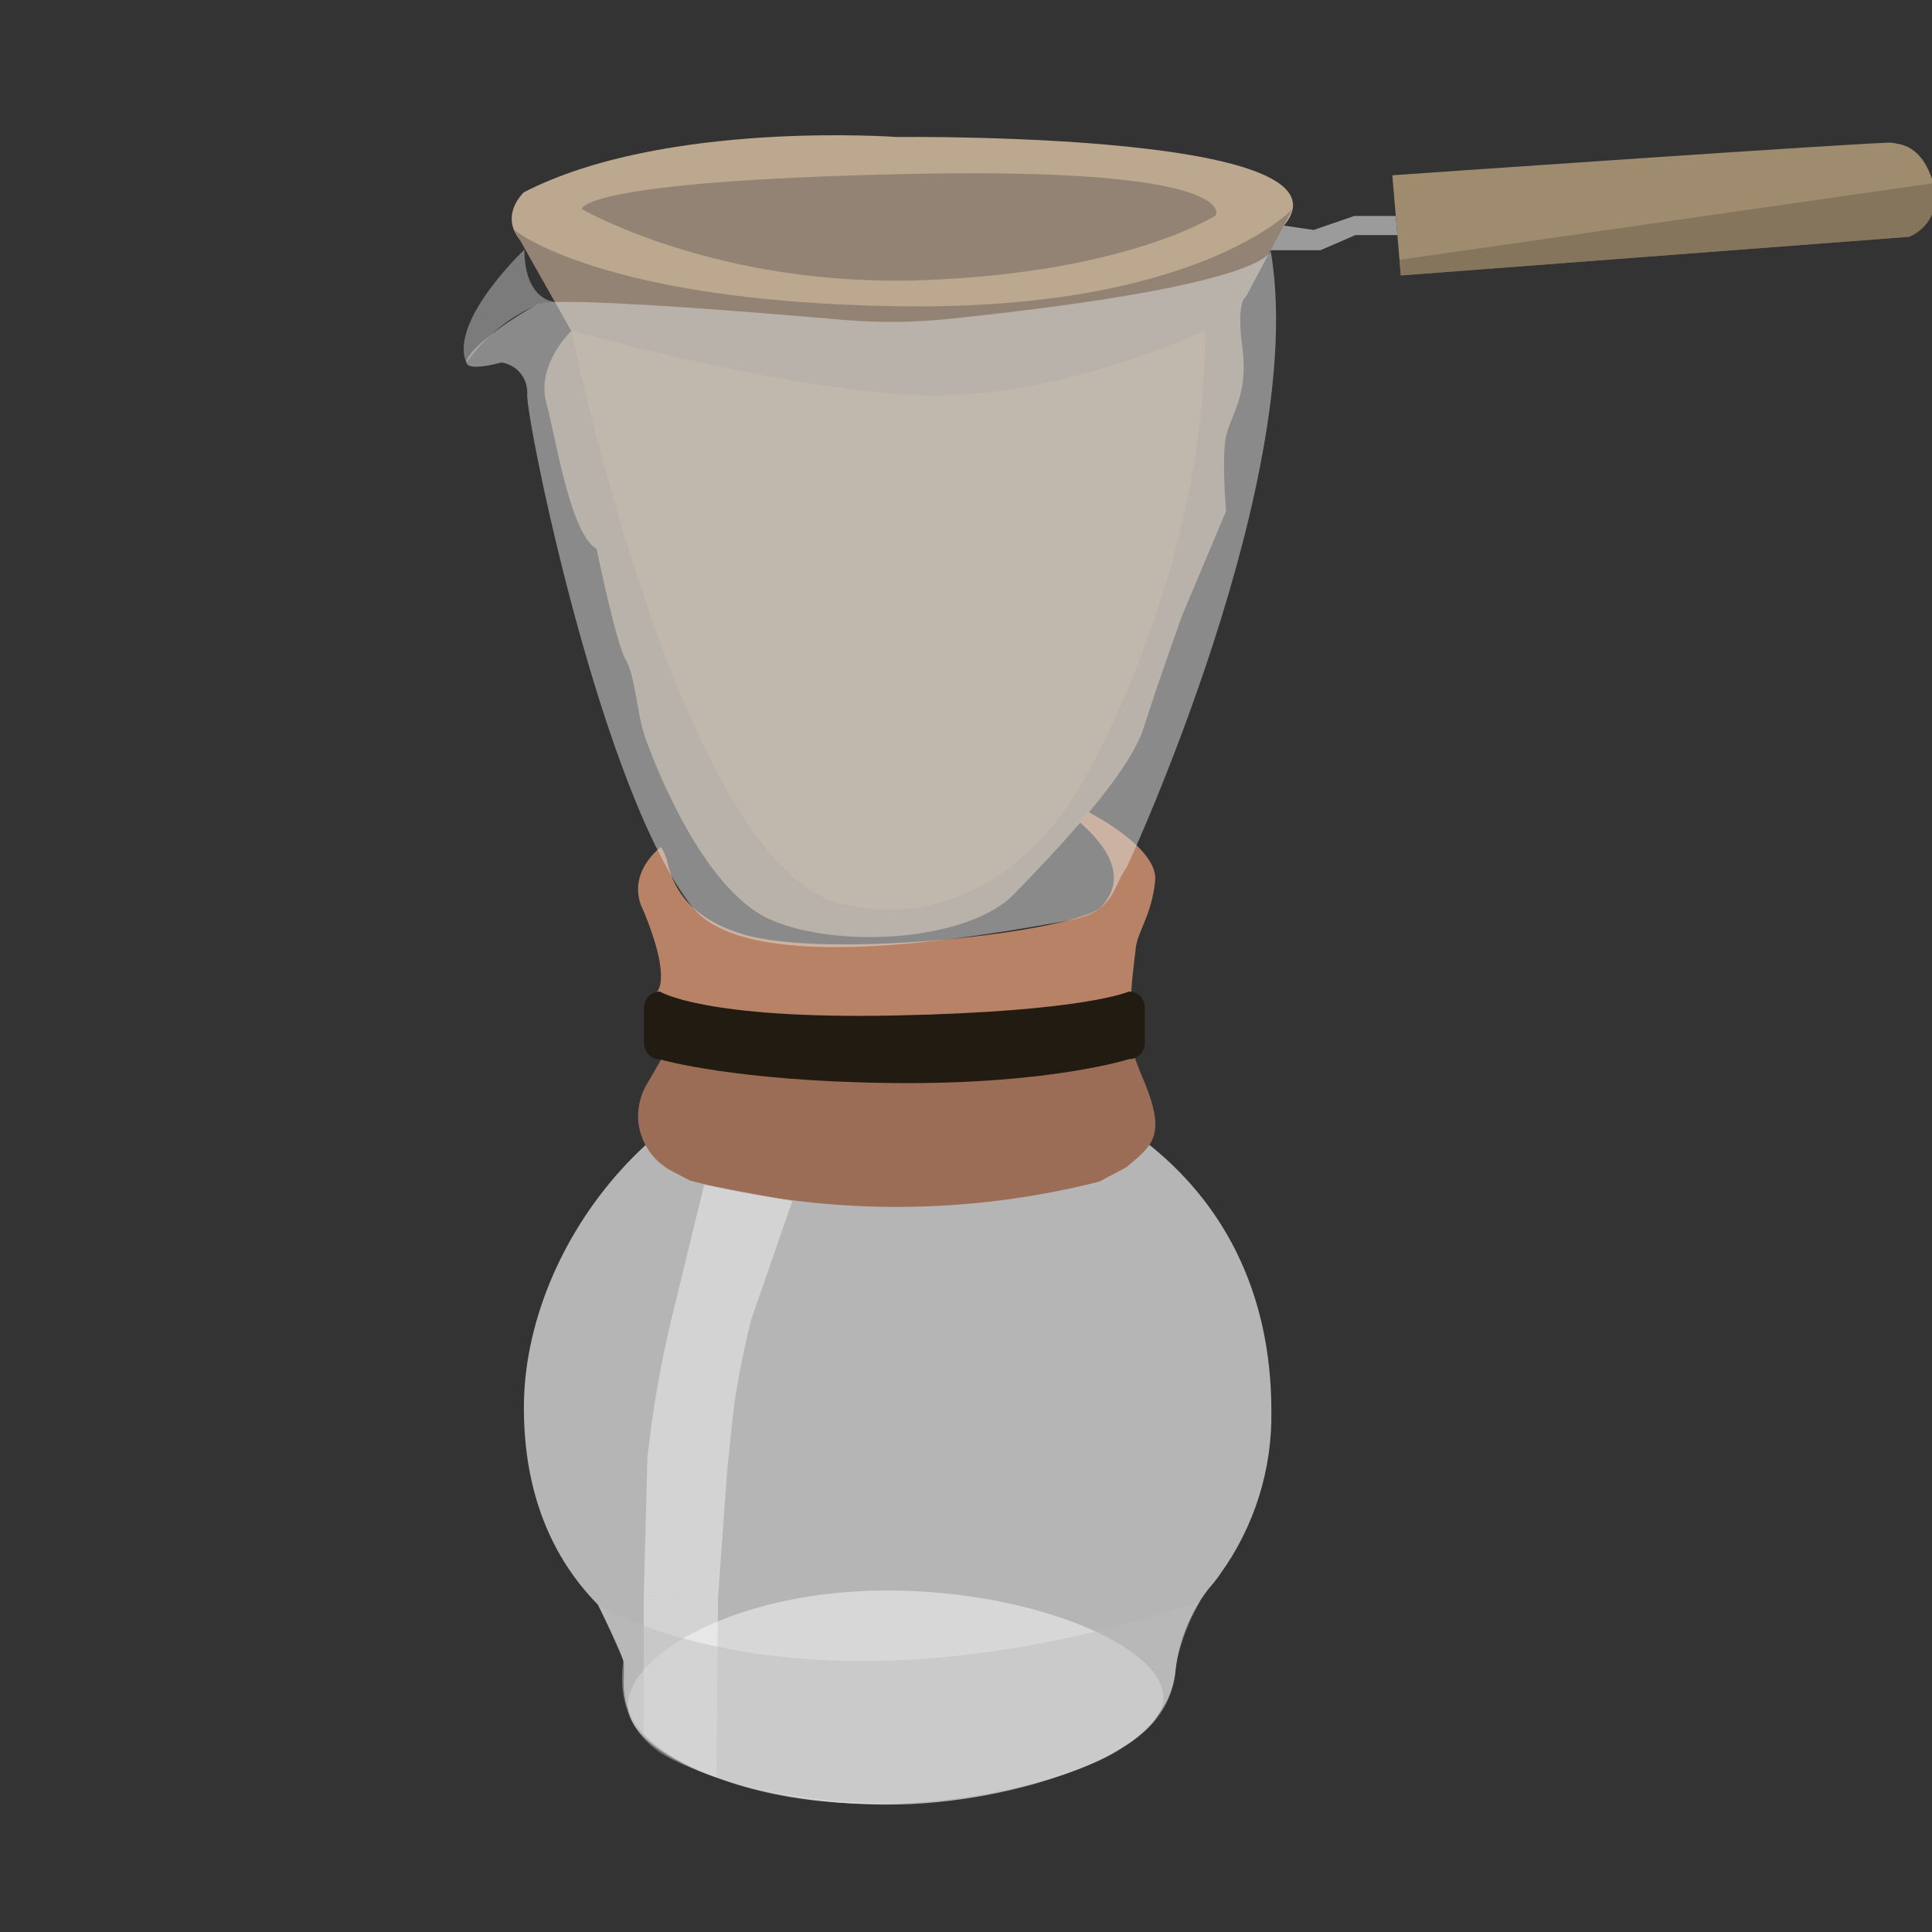 <svg width="200" height="200" viewBox="0 0 200 200" fill="none" xmlns="http://www.w3.org/2000/svg">
<rect x="0" y="0" width="200" height="200" fill="#333333" stroke="none"/>
<g clip-path="url(#clip0_164_19066)">
<path d="M144.662 24.334H140.312L136.692 25.904H129.762L131.612 23.165L135.992 23.805L140.192 22.355H144.492" fill="#9C9B9B"/>
<path d="M144.132 18.144L145.012 28.514L197.622 24.514C198.67 24.082 199.513 23.265 199.98 22.232C200.446 21.199 200.501 20.027 200.132 18.954C198.922 14.864 196.602 14.954 195.862 14.774C195.122 14.594 144.132 18.144 144.132 18.144Z" fill="#9F8C6F"/>
<path d="M120.432 175.735C120.432 181.015 105.662 186.815 91.822 186.815C77.982 186.815 65.012 181.815 65.012 176.535C65.012 171.255 76.312 164.645 91.822 164.645C107.032 164.645 120.432 170.455 120.432 175.735Z" fill="#B6B6B5"/>
<path d="M54.232 19.904C54.232 19.904 48.632 25.034 61.022 28.514C73.412 31.994 108.232 39.054 129.232 26.264C150.232 13.474 92.862 14.184 92.862 14.184C92.862 14.184 68.782 12.404 54.232 19.904Z" fill="#BCA88E"/>
<path d="M128.962 30.744C128.962 30.744 127.962 31.105 128.612 35.995C129.262 40.885 127.402 42.995 126.922 45.164C126.442 47.334 126.922 52.904 126.922 52.904L122.402 63.645C122.402 63.645 119.902 70.555 118.402 75.314C116.902 80.075 109.582 87.825 104.932 92.594C100.282 97.365 86.932 98.314 79.792 95.215C72.652 92.115 67.592 78.644 66.762 76.264C65.932 73.885 65.762 69.945 64.762 68.264C63.762 66.585 61.762 56.834 61.762 56.834C59.012 55.175 57.582 45.525 56.542 41.645C55.502 37.764 59.132 34.255 59.132 34.255L53.232 23.805C53.232 23.805 62.122 31.255 93.062 31.704C124.002 32.154 133.802 21.645 133.802 21.645L128.962 30.744Z" fill="#938374"/>
<path d="M60.232 21.645C60.232 21.645 74.232 29.765 95.492 29.005C116.752 28.244 125.872 22.285 125.872 22.285C125.872 22.285 128.612 17.285 94.182 18.005C59.752 18.724 60.232 21.645 60.232 21.645Z" fill="#938374"/>
<path opacity="0.74" d="M126.292 162.974C129.843 158.063 131.71 152.134 131.612 146.074C131.612 120.874 110.762 109.224 89.952 109.224C69.142 109.224 54.232 128.744 54.232 145.704C54.232 154.524 57.102 161.234 61.892 166.114C61.892 166.114 63.892 170.114 64.452 171.664C65.232 173.834 61.862 179.314 74.142 183.994C89.962 189.994 110.782 184.844 116.312 180.804C116.312 180.804 121.312 178.024 121.702 172.804C122.064 169.814 123.213 166.974 125.032 164.574C125.462 164.074 125.882 163.574 126.262 163.024L126.292 162.974Z" fill="#E1E3E1"/>
<path d="M59.132 34.204C59.132 34.204 70.572 90.084 87.372 93.644C104.172 97.204 112.232 80.644 112.232 80.644C112.232 80.644 124.862 59.324 124.742 34.184C124.742 34.184 108.742 41.924 93.642 40.854C78.542 39.784 59.132 34.204 59.132 34.204Z" fill="#A08E78"/>
<path d="M116.632 120.814L113.792 122.324C99.887 125.848 85.319 125.811 71.432 122.214L69.522 121.214C68.537 120.693 67.702 119.929 67.095 118.995C66.487 118.06 66.129 116.986 66.052 115.874C66.052 115.774 66.052 115.674 66.052 115.574C66.052 114.4 66.366 113.247 66.962 112.234L68.702 109.234L117.092 108.524L118.092 111.114C120.902 117.514 119.432 118.434 116.632 120.814Z" fill="#9B6D56"/>
<path d="M67.872 102.814C67.872 102.814 69.772 101.814 66.532 94.094C66.532 94.094 64.622 90.864 68.422 87.664C68.732 88.161 68.958 88.705 69.092 89.274C69.592 91.344 70.862 94.874 76.872 96.704C85.662 99.374 111.672 96.484 114.062 93.814C116.452 91.144 115.252 88.124 111.672 85.024L112.582 84.024C112.582 84.024 119.942 87.684 119.582 91.194C119.222 94.704 117.762 96.464 117.582 98.084C117.402 99.704 116.812 103.854 117.162 105.464C117.512 107.074 88.962 111.644 88.962 111.644L70.232 107.734L67.872 102.814Z" fill="#B78265"/>
<path d="M116.852 109.645C116.852 109.645 108.622 112.295 92.342 112.115C76.062 111.935 68.342 109.675 68.342 109.675C67.899 109.675 67.475 109.499 67.162 109.185C66.848 108.872 66.672 108.447 66.672 108.005V104.235C66.693 103.811 66.873 103.411 67.178 103.115C67.483 102.82 67.888 102.652 68.312 102.645C68.312 102.645 72.812 105.525 92.582 105.125C112.352 104.725 116.852 102.645 116.852 102.645C117.071 102.645 117.288 102.688 117.49 102.772C117.692 102.856 117.875 102.979 118.03 103.134C118.184 103.289 118.306 103.474 118.389 103.676C118.472 103.879 118.514 104.096 118.512 104.315V108.055C118.494 108.483 118.311 108.887 118.002 109.183C117.693 109.48 117.281 109.645 116.852 109.645Z" fill="#221B11"/>
<path opacity="0.5" d="M131.532 25.904C131.532 25.904 132.042 29.505 98.212 33.014C94.557 33.395 90.873 33.425 87.212 33.105C77.462 32.264 57.392 30.634 55.682 31.494C53.442 32.645 49.132 35.554 48.382 37.145C47.632 38.734 51.912 37.525 51.912 37.525C52.702 37.641 53.417 38.055 53.911 38.682C54.405 39.308 54.642 40.1 54.572 40.895C54.572 43.995 62.252 81.975 71.672 93.894C77.522 101.275 101.532 96.894 110.522 95.305C115.252 94.495 115.172 92.004 116.412 90.115L116.682 89.695C116.682 89.695 135.572 49.175 131.532 25.904Z" fill="#E1E3E1"/>
<path opacity="0.59" d="M200.132 18.964L144.872 26.894L145.012 28.514L197.622 24.514C198.673 24.088 199.519 23.274 199.986 22.241C200.453 21.208 200.506 20.035 200.132 18.964Z" fill="#756652"/>
<path opacity="0.4" d="M74.332 165.355L66.642 165.155L67.022 150.865C67.56 145.893 68.425 140.962 69.612 136.105L72.892 122.645L82.022 124.335L77.762 136.625C75.762 144.865 75.882 146.925 75.272 152.275L74.332 165.355Z" fill="white"/>
<path opacity="0.4" d="M66.642 165.154V179.514C68.773 181.564 71.346 183.096 74.162 183.994L74.332 165.354" fill="white"/>
<path opacity="0.46" d="M61.912 166.114C61.912 166.114 83.012 179.454 124.222 165.784C123.13 167.713 122.318 169.787 121.812 171.944C121.392 174.594 121.932 180.804 106.452 184.764C90.972 188.724 76.772 185.764 69.452 182.074C63.012 178.824 64.552 171.944 64.552 171.944C64.552 171.944 62.572 167.364 61.912 166.114Z" fill="#BCBCBC"/>
<path opacity="0.5" d="M54.282 25.845C54.282 25.845 46.432 33.264 48.282 37.565C50.207 34.788 52.905 32.639 56.042 31.384C56.042 31.384 57.502 31.274 57.452 31.265C56.852 31.204 54.312 30.645 54.282 25.845Z" fill="#C4C4C4"/>
</g>
<defs>
<clipPath id="clip0_164_19066">
<rect width="200" height="200" fill="white"/>
</clipPath>
</defs>
</svg>
